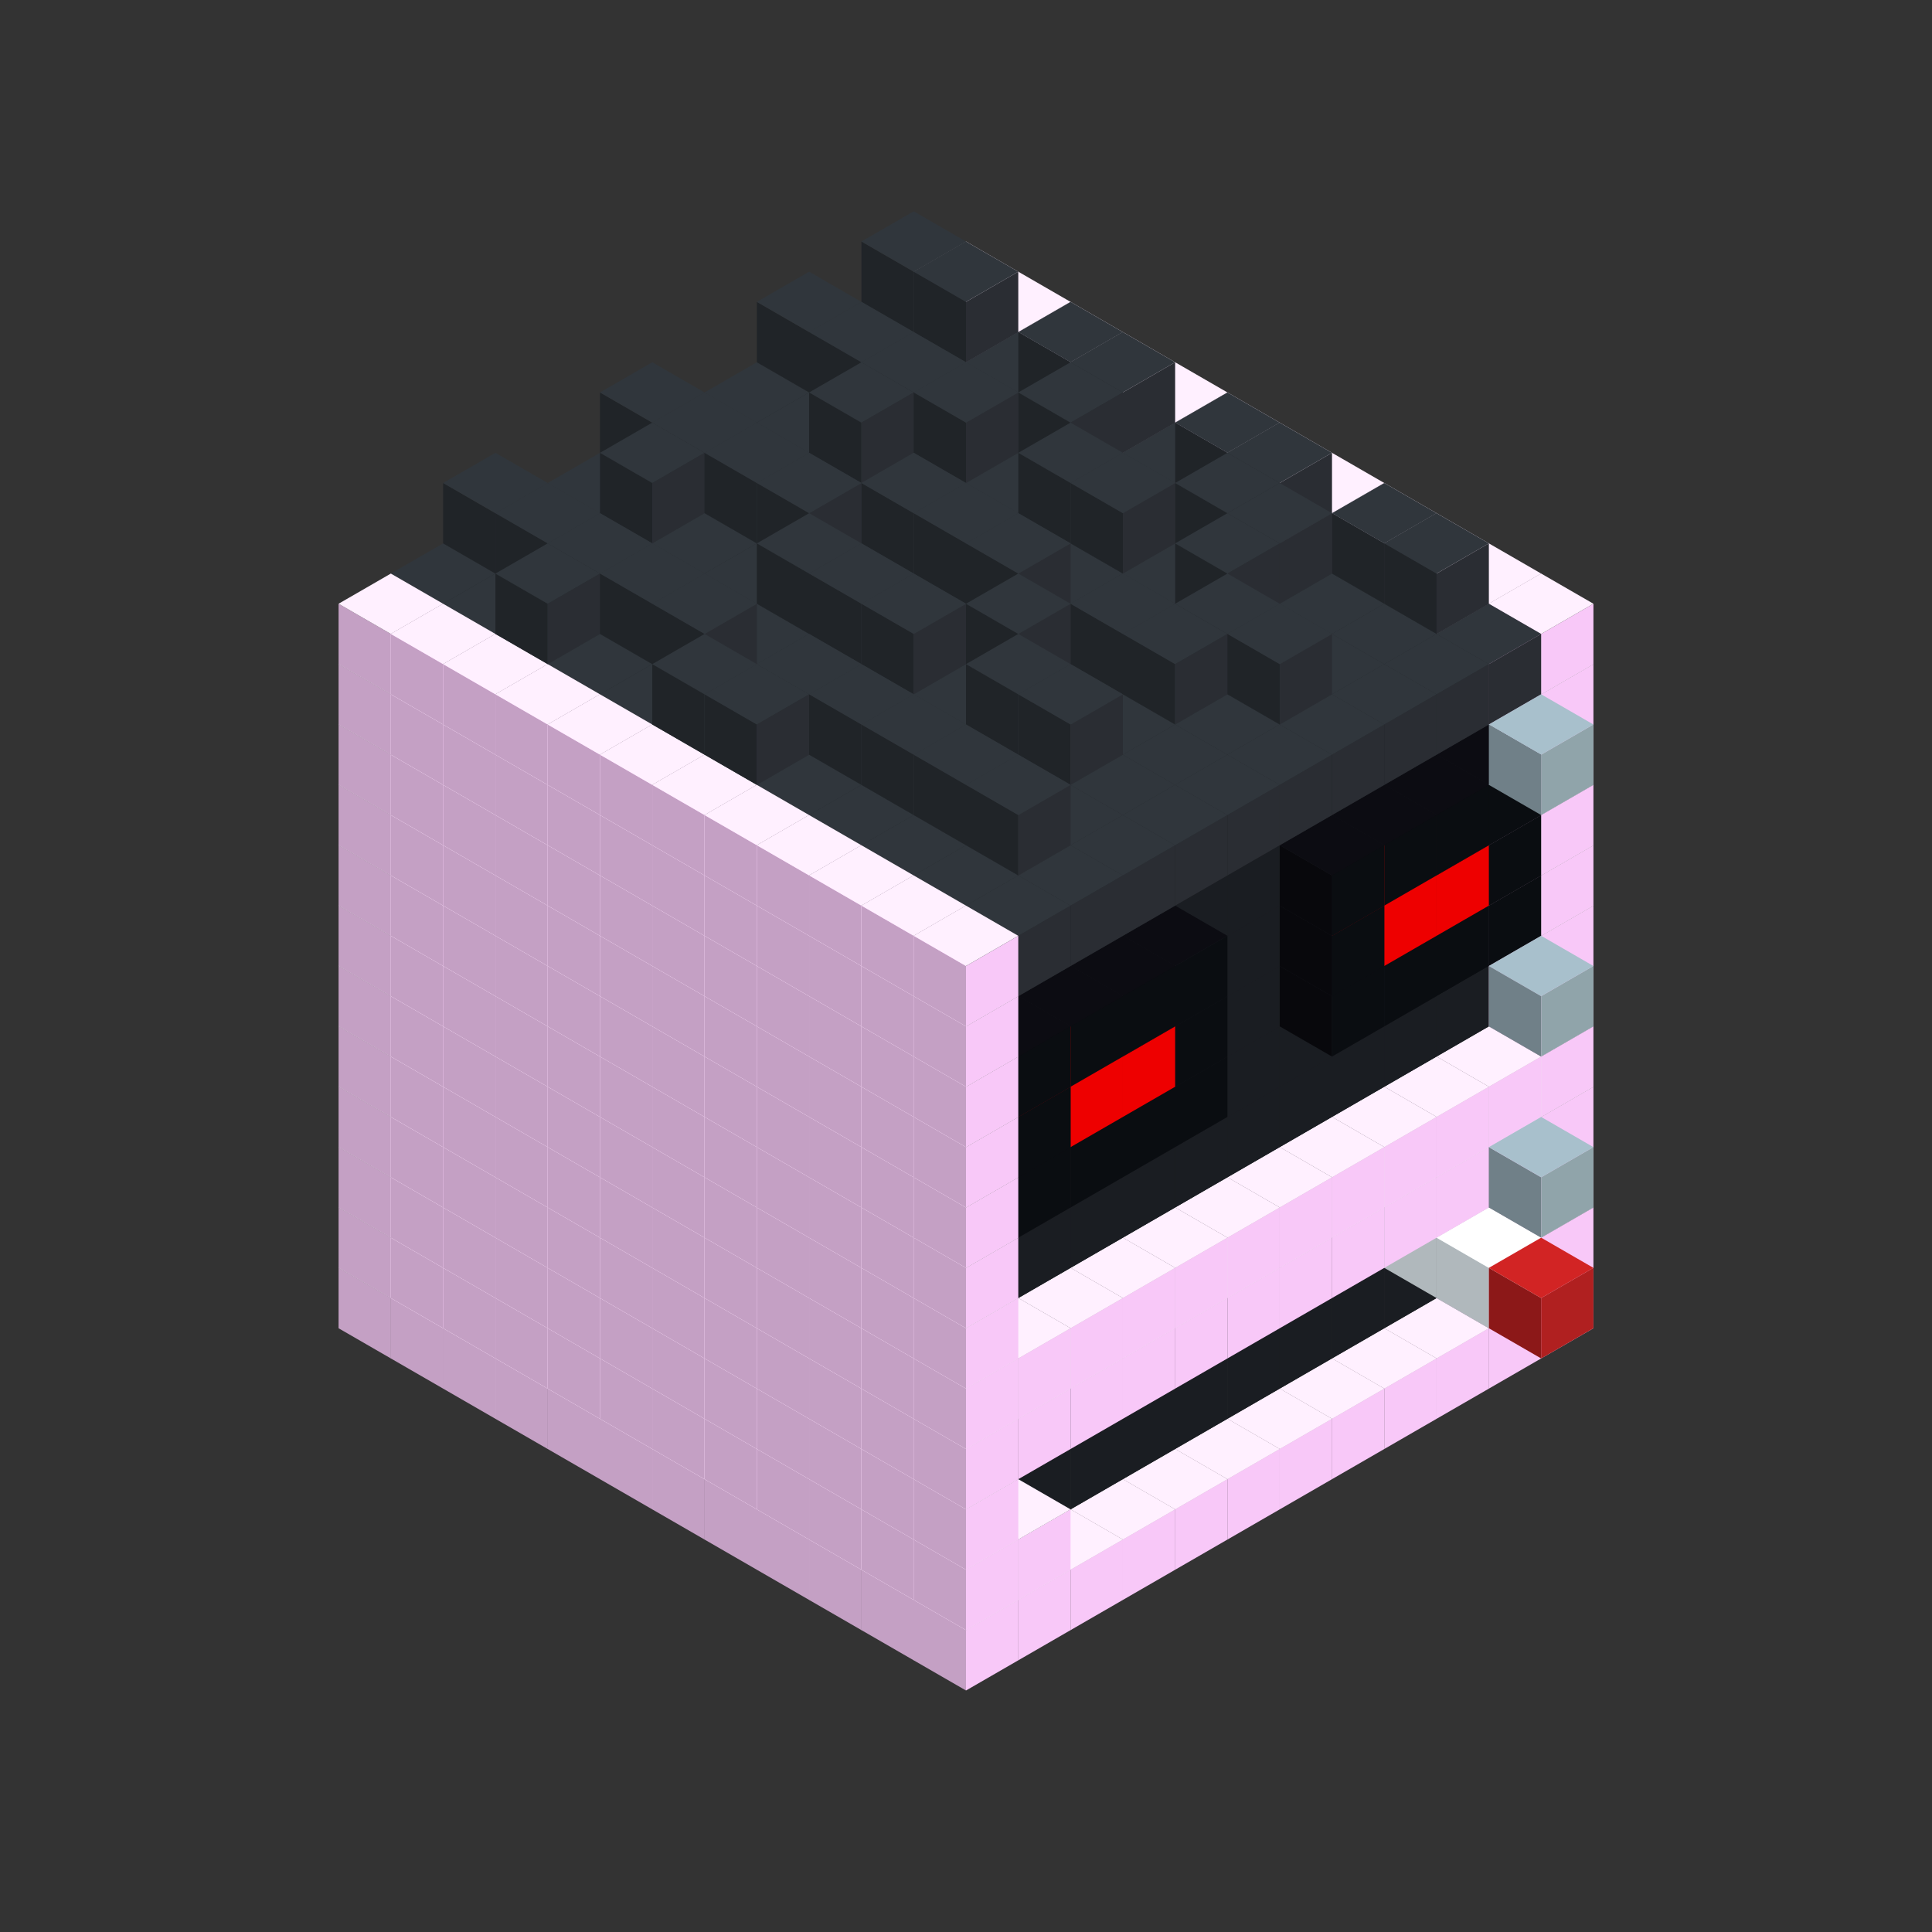 
<svg width='600' height='600' viewBox='4436371 5550000 3200000 3200000' xmlns='http://www.w3.org/2000/svg' xmlns:xlink='http://www.w3.org/1999/xlink'>
<rect x="4436371" y="5550000" width="3200000" height="3200000" fill="#333333" stroke="none"/>
<use xlink:href='#v-0x000000a2-1' transform='translate(983738,3600000)'/>
<use xlink:href='#v-0x000000a2-1' transform='translate(1070341,3650000)'/>
<use xlink:href='#v-0x000000a2-1' transform='translate(1156944,3700000)'/>
<use xlink:href='#v-0x000000a2-1' transform='translate(1243547,3750000)'/>
<use xlink:href='#v-0x000000a2-1' transform='translate(1330150,3800000)'/>
<use xlink:href='#v-0x000000a2-1' transform='translate(1416753,3850000)'/>
<use xlink:href='#v-0x000000a2-1' transform='translate(1503356,3900000)'/>
<use xlink:href='#v-0x000000a2-1' transform='translate(1589959,3950000)'/>
<use xlink:href='#v-0x000000a2-1' transform='translate(1676562,4000000)'/>
<use xlink:href='#v-0x000000a2-1' transform='translate(1763165,4050000)'/>
<use xlink:href='#v-0x000000a2-1' transform='translate(1849768,4100000)'/>
<use xlink:href='#v-0x000000a2-1' transform='translate(2889004,3600000)'/>
<use xlink:href='#v-0x000000a2-1' transform='translate(2802401,3650000)'/>
<use xlink:href='#v-0x000000a2-1' transform='translate(2715798,3700000)'/>
<use xlink:href='#v-0x000000a2-1' transform='translate(2629195,3750000)'/>
<use xlink:href='#v-0x000000a2-1' transform='translate(2542592,3800000)'/>
<use xlink:href='#v-0x000000a2-1' transform='translate(2455989,3850000)'/>
<use xlink:href='#v-0x000000a2-1' transform='translate(2369386,3900000)'/>
<use xlink:href='#v-0x000000a2-1' transform='translate(2282783,3950000)'/>
<use xlink:href='#v-0x000000a2-1' transform='translate(2196180,4000000)'/>
<use xlink:href='#v-0x000000a2-1' transform='translate(2109577,4050000)'/>
<use xlink:href='#v-0x000000a2-1' transform='translate(2022974,4100000)'/>
<use xlink:href='#v-0x000000a2-1' transform='translate(1936371,4150000)'/>
<use xlink:href='#v-0x000000a2-1' transform='translate(983738,3500000)'/>
<use xlink:href='#v-0x000000a2-1' transform='translate(1070341,3550000)'/>
<use xlink:href='#v-0x000000a2-1' transform='translate(1156944,3600000)'/>
<use xlink:href='#v-0x000000a2-1' transform='translate(1243547,3650000)'/>
<use xlink:href='#v-0x000000a2-1' transform='translate(1330150,3700000)'/>
<use xlink:href='#v-0x000000a2-1' transform='translate(1416753,3750000)'/>
<use xlink:href='#v-0x000000a2-1' transform='translate(1503356,3800000)'/>
<use xlink:href='#v-0x000000a2-1' transform='translate(1589959,3850000)'/>
<use xlink:href='#v-0x000000a2-1' transform='translate(1676562,3900000)'/>
<use xlink:href='#v-0x000000a2-1' transform='translate(1763165,3950000)'/>
<use xlink:href='#v-0x000000a2-2' transform='translate(2715798,3500000)'/>
<use xlink:href='#v-0x000000a2-2' transform='translate(2629195,3550000)'/>
<use xlink:href='#v-0x000000a2-2' transform='translate(2542592,3600000)'/>
<use xlink:href='#v-0x000000a2-2' transform='translate(2455989,3650000)'/>
<use xlink:href='#v-0x000000a2-2' transform='translate(2369386,3700000)'/>
<use xlink:href='#v-0x000000a2-2' transform='translate(2282783,3750000)'/>
<use xlink:href='#v-0x000000a2-2' transform='translate(2196180,3800000)'/>
<use xlink:href='#v-0x000000a2-2' transform='translate(2109577,3850000)'/>
<use xlink:href='#v-0x000000a2-2' transform='translate(2022974,3900000)'/>
<use xlink:href='#v-0x000000a2-2' transform='translate(1936371,3950000)'/>
<use xlink:href='#v-0x000000a2-1' transform='translate(1849768,4000000)'/>
<use xlink:href='#v-0x000000a2-1' transform='translate(2889004,3500000)'/>
<use xlink:href='#v-0x000000a2-1' transform='translate(2802401,3550000)'/>
<use xlink:href='#v-0x000000a2-1' transform='translate(2022974,4000000)'/>
<use xlink:href='#v-0x000000a2-1' transform='translate(1936371,4050000)'/>
<use xlink:href='#v-0x000000a2-1' transform='translate(983738,3400000)'/>
<use xlink:href='#v-0x000000a2-1' transform='translate(1070341,3450000)'/>
<use xlink:href='#v-0x000000a2-1' transform='translate(1156944,3500000)'/>
<use xlink:href='#v-0x000000a2-1' transform='translate(1243547,3550000)'/>
<use xlink:href='#v-0x000000a2-1' transform='translate(1330150,3600000)'/>
<use xlink:href='#v-0x000000a2-1' transform='translate(1416753,3650000)'/>
<use xlink:href='#v-0x000000a2-1' transform='translate(1503356,3700000)'/>
<use xlink:href='#v-0x000000a2-1' transform='translate(1589959,3750000)'/>
<use xlink:href='#v-0x000000a2-1' transform='translate(1676562,3800000)'/>
<use xlink:href='#v-0x000000a2-1' transform='translate(1763165,3850000)'/>
<use xlink:href='#v-0x000000a2-2' transform='translate(2715798,3400000)'/>
<use xlink:href='#v-0x000000a2-4' transform='translate(2629195,3450000)'/>
<use xlink:href='#v-0x000000a2-2' transform='translate(2542592,3500000)'/>
<use xlink:href='#v-0x000000a2-2' transform='translate(2455989,3550000)'/>
<use xlink:href='#v-0x000000a2-2' transform='translate(2369386,3600000)'/>
<use xlink:href='#v-0x000000a2-2' transform='translate(2282783,3650000)'/>
<use xlink:href='#v-0x000000a2-2' transform='translate(2196180,3700000)'/>
<use xlink:href='#v-0x000000a2-2' transform='translate(2109577,3750000)'/>
<use xlink:href='#v-0x000000a2-2' transform='translate(2022974,3800000)'/>
<use xlink:href='#v-0x000000a2-2' transform='translate(1936371,3850000)'/>
<use xlink:href='#v-0x000000a2-1' transform='translate(1849768,3900000)'/>
<use xlink:href='#v-0x000000a2-1' transform='translate(2889004,3400000)'/>
<use xlink:href='#v-0x000000a2-4' transform='translate(2715798,3500000)'/>
<use xlink:href='#v-0x000000a2-1' transform='translate(1936371,3950000)'/>
<use xlink:href='#v-0x000000a2-4' transform='translate(2802401,3550000)'/>
<use xlink:href='#v-0x000000a2-5' transform='translate(2889004,3600000)'/>
<use xlink:href='#v-0x000000a2-1' transform='translate(983738,3300000)'/>
<use xlink:href='#v-0x000000a2-1' transform='translate(1070341,3350000)'/>
<use xlink:href='#v-0x000000a2-1' transform='translate(1156944,3400000)'/>
<use xlink:href='#v-0x000000a2-1' transform='translate(1243547,3450000)'/>
<use xlink:href='#v-0x000000a2-1' transform='translate(1330150,3500000)'/>
<use xlink:href='#v-0x000000a2-1' transform='translate(1416753,3550000)'/>
<use xlink:href='#v-0x000000a2-1' transform='translate(1503356,3600000)'/>
<use xlink:href='#v-0x000000a2-1' transform='translate(1589959,3650000)'/>
<use xlink:href='#v-0x000000a2-1' transform='translate(1676562,3700000)'/>
<use xlink:href='#v-0x000000a2-1' transform='translate(1763165,3750000)'/>
<use xlink:href='#v-0x000000a2-2' transform='translate(2715798,3300000)'/>
<use xlink:href='#v-0x000000a2-2' transform='translate(2629195,3350000)'/>
<use xlink:href='#v-0x000000a2-2' transform='translate(2542592,3400000)'/>
<use xlink:href='#v-0x000000a2-2' transform='translate(2455989,3450000)'/>
<use xlink:href='#v-0x000000a2-2' transform='translate(2369386,3500000)'/>
<use xlink:href='#v-0x000000a2-2' transform='translate(2282783,3550000)'/>
<use xlink:href='#v-0x000000a2-2' transform='translate(2196180,3600000)'/>
<use xlink:href='#v-0x000000a2-2' transform='translate(2109577,3650000)'/>
<use xlink:href='#v-0x000000a2-2' transform='translate(2022974,3700000)'/>
<use xlink:href='#v-0x000000a2-2' transform='translate(1936371,3750000)'/>
<use xlink:href='#v-0x000000a2-1' transform='translate(1849768,3800000)'/>
<use xlink:href='#v-0x000000a2-1' transform='translate(2889004,3300000)'/>
<use xlink:href='#v-0x000000a2-1' transform='translate(2802401,3350000)'/>
<use xlink:href='#v-0x000000a2-1' transform='translate(2715798,3400000)'/>
<use xlink:href='#v-0x000000a2-1' transform='translate(2629195,3450000)'/>
<use xlink:href='#v-0x000000a2-1' transform='translate(2542592,3500000)'/>
<use xlink:href='#v-0x000000a2-1' transform='translate(2455989,3550000)'/>
<use xlink:href='#v-0x000000a2-1' transform='translate(2369386,3600000)'/>
<use xlink:href='#v-0x000000a2-1' transform='translate(2282783,3650000)'/>
<use xlink:href='#v-0x000000a2-1' transform='translate(2196180,3700000)'/>
<use xlink:href='#v-0x000000a2-1' transform='translate(2109577,3750000)'/>
<use xlink:href='#v-0x000000a2-1' transform='translate(2022974,3800000)'/>
<use xlink:href='#v-0x000000a2-1' transform='translate(1936371,3850000)'/>
<use xlink:href='#v-0x000000a2-1' transform='translate(983738,3200000)'/>
<use xlink:href='#v-0x000000a2-1' transform='translate(1070341,3250000)'/>
<use xlink:href='#v-0x000000a2-1' transform='translate(1156944,3300000)'/>
<use xlink:href='#v-0x000000a2-1' transform='translate(1243547,3350000)'/>
<use xlink:href='#v-0x000000a2-1' transform='translate(1330150,3400000)'/>
<use xlink:href='#v-0x000000a2-1' transform='translate(1416753,3450000)'/>
<use xlink:href='#v-0x000000a2-1' transform='translate(1503356,3500000)'/>
<use xlink:href='#v-0x000000a2-1' transform='translate(1589959,3550000)'/>
<use xlink:href='#v-0x000000a2-1' transform='translate(1676562,3600000)'/>
<use xlink:href='#v-0x000000a2-1' transform='translate(1763165,3650000)'/>
<use xlink:href='#v-0x000000a2-2' transform='translate(2715798,3200000)'/>
<use xlink:href='#v-0x000000a2-2' transform='translate(2629195,3250000)'/>
<use xlink:href='#v-0x000000a2-2' transform='translate(2542592,3300000)'/>
<use xlink:href='#v-0x000000a2-2' transform='translate(2455989,3350000)'/>
<use xlink:href='#v-0x000000a2-2' transform='translate(2369386,3400000)'/>
<use xlink:href='#v-0x000000a2-2' transform='translate(2282783,3450000)'/>
<use xlink:href='#v-0x000000a2-2' transform='translate(2196180,3500000)'/>
<use xlink:href='#v-0x000000a2-2' transform='translate(2109577,3550000)'/>
<use xlink:href='#v-0x000000a2-2' transform='translate(2022974,3600000)'/>
<use xlink:href='#v-0x000000a2-2' transform='translate(1936371,3650000)'/>
<use xlink:href='#v-0x000000a2-1' transform='translate(1849768,3700000)'/>
<use xlink:href='#v-0x000000a2-1' transform='translate(2889004,3200000)'/>
<use xlink:href='#v-0x000000a2-1' transform='translate(2802401,3250000)'/>
<use xlink:href='#v-0x000000a2-1' transform='translate(2715798,3300000)'/>
<use xlink:href='#v-0x000000a2-1' transform='translate(2629195,3350000)'/>
<use xlink:href='#v-0x000000a2-1' transform='translate(2542592,3400000)'/>
<use xlink:href='#v-0x000000a2-1' transform='translate(2455989,3450000)'/>
<use xlink:href='#v-0x000000a2-1' transform='translate(2369386,3500000)'/>
<use xlink:href='#v-0x000000a2-1' transform='translate(2282783,3550000)'/>
<use xlink:href='#v-0x000000a2-1' transform='translate(2196180,3600000)'/>
<use xlink:href='#v-0x000000a2-1' transform='translate(2109577,3650000)'/>
<use xlink:href='#v-0x000000a2-1' transform='translate(2022974,3700000)'/>
<use xlink:href='#v-0x000000a2-1' transform='translate(1936371,3750000)'/>
<use xlink:href='#v-0x000000a2-6' transform='translate(2889004,3400000)'/>
<use xlink:href='#v-0x000000a2-1' transform='translate(983738,3100000)'/>
<use xlink:href='#v-0x000000a2-1' transform='translate(1070341,3150000)'/>
<use xlink:href='#v-0x000000a2-1' transform='translate(1156944,3200000)'/>
<use xlink:href='#v-0x000000a2-1' transform='translate(1243547,3250000)'/>
<use xlink:href='#v-0x000000a2-1' transform='translate(1330150,3300000)'/>
<use xlink:href='#v-0x000000a2-1' transform='translate(1416753,3350000)'/>
<use xlink:href='#v-0x000000a2-1' transform='translate(1503356,3400000)'/>
<use xlink:href='#v-0x000000a2-1' transform='translate(1589959,3450000)'/>
<use xlink:href='#v-0x000000a2-1' transform='translate(1676562,3500000)'/>
<use xlink:href='#v-0x000000a2-1' transform='translate(1763165,3550000)'/>
<use xlink:href='#v-0x000000a2-2' transform='translate(2715798,3100000)'/>
<use xlink:href='#v-0x000000a2-2' transform='translate(2629195,3150000)'/>
<use xlink:href='#v-0x000000a2-2' transform='translate(2542592,3200000)'/>
<use xlink:href='#v-0x000000a2-2' transform='translate(2455989,3250000)'/>
<use xlink:href='#v-0x000000a2-2' transform='translate(2369386,3300000)'/>
<use xlink:href='#v-0x000000a2-2' transform='translate(2282783,3350000)'/>
<use xlink:href='#v-0x000000a2-2' transform='translate(2196180,3400000)'/>
<use xlink:href='#v-0x000000a2-2' transform='translate(2109577,3450000)'/>
<use xlink:href='#v-0x000000a2-2' transform='translate(2022974,3500000)'/>
<use xlink:href='#v-0x000000a2-2' transform='translate(1936371,3550000)'/>
<use xlink:href='#v-0x000000a2-1' transform='translate(1849768,3600000)'/>
<use xlink:href='#v-0x000000a2-1' transform='translate(2889004,3100000)'/>
<use xlink:href='#v-0x000000a2-1' transform='translate(1936371,3650000)'/>
<use xlink:href='#v-0x000000a2-1' transform='translate(983738,3000000)'/>
<use xlink:href='#v-0x000000a2-1' transform='translate(1070341,3050000)'/>
<use xlink:href='#v-0x000000a2-1' transform='translate(1156944,3100000)'/>
<use xlink:href='#v-0x000000a2-1' transform='translate(1243547,3150000)'/>
<use xlink:href='#v-0x000000a2-1' transform='translate(1330150,3200000)'/>
<use xlink:href='#v-0x000000a2-1' transform='translate(1416753,3250000)'/>
<use xlink:href='#v-0x000000a2-1' transform='translate(1503356,3300000)'/>
<use xlink:href='#v-0x000000a2-1' transform='translate(1589959,3350000)'/>
<use xlink:href='#v-0x000000a2-1' transform='translate(1676562,3400000)'/>
<use xlink:href='#v-0x000000a2-1' transform='translate(1763165,3450000)'/>
<use xlink:href='#v-0x000000a2-2' transform='translate(2715798,3000000)'/>
<use xlink:href='#v-0x000000a2-2' transform='translate(2629195,3050000)'/>
<use xlink:href='#v-0x000000a2-2' transform='translate(2542592,3100000)'/>
<use xlink:href='#v-0x000000a2-2' transform='translate(2455989,3150000)'/>
<use xlink:href='#v-0x000000a2-2' transform='translate(2369386,3200000)'/>
<use xlink:href='#v-0x000000a2-2' transform='translate(2282783,3250000)'/>
<use xlink:href='#v-0x000000a2-2' transform='translate(2196180,3300000)'/>
<use xlink:href='#v-0x000000a2-2' transform='translate(2109577,3350000)'/>
<use xlink:href='#v-0x000000a2-2' transform='translate(2022974,3400000)'/>
<use xlink:href='#v-0x000000a2-2' transform='translate(1936371,3450000)'/>
<use xlink:href='#v-0x000000a2-1' transform='translate(1849768,3500000)'/>
<use xlink:href='#v-0x000000a2-1' transform='translate(2889004,3000000)'/>
<use xlink:href='#v-0x000000a2-1' transform='translate(1936371,3550000)'/>
<use xlink:href='#v-0x000000a2-1' transform='translate(983738,2900000)'/>
<use xlink:href='#v-0x000000a2-1' transform='translate(1070341,2950000)'/>
<use xlink:href='#v-0x000000a2-1' transform='translate(1156944,3000000)'/>
<use xlink:href='#v-0x000000a2-1' transform='translate(1243547,3050000)'/>
<use xlink:href='#v-0x000000a2-1' transform='translate(1330150,3100000)'/>
<use xlink:href='#v-0x000000a2-1' transform='translate(1416753,3150000)'/>
<use xlink:href='#v-0x000000a2-1' transform='translate(1503356,3200000)'/>
<use xlink:href='#v-0x000000a2-1' transform='translate(1589959,3250000)'/>
<use xlink:href='#v-0x000000a2-1' transform='translate(1676562,3300000)'/>
<use xlink:href='#v-0x000000a2-1' transform='translate(1763165,3350000)'/>
<use xlink:href='#v-0x000000a2-2' transform='translate(2715798,2900000)'/>
<use xlink:href='#v-0x000000a2-2' transform='translate(2629195,2950000)'/>
<use xlink:href='#v-0x000000a2-2' transform='translate(2542592,3000000)'/>
<use xlink:href='#v-0x000000a2-2' transform='translate(2455989,3050000)'/>
<use xlink:href='#v-0x000000a2-2' transform='translate(2369386,3100000)'/>
<use xlink:href='#v-0x000000a2-2' transform='translate(2282783,3150000)'/>
<use xlink:href='#v-0x000000a2-2' transform='translate(2196180,3200000)'/>
<use xlink:href='#v-0x000000a2-2' transform='translate(2109577,3250000)'/>
<use xlink:href='#v-0x000000a2-2' transform='translate(2022974,3300000)'/>
<use xlink:href='#v-0x000000a2-2' transform='translate(1936371,3350000)'/>
<use xlink:href='#v-0x000000a2-1' transform='translate(1849768,3400000)'/>
<use xlink:href='#v-0x000000a2-1' transform='translate(2889004,2900000)'/>
<use xlink:href='#v-0x000000a2-7' transform='translate(2802401,2950000)'/>
<use xlink:href='#v-0x000000a2-7' transform='translate(2715798,3000000)'/>
<use xlink:href='#v-0x000000a2-7' transform='translate(2629195,3050000)'/>
<use xlink:href='#v-0x000000a2-7' transform='translate(2542592,3100000)'/>
<use xlink:href='#v-0x000000a2-7' transform='translate(2282783,3250000)'/>
<use xlink:href='#v-0x000000a2-7' transform='translate(2196180,3300000)'/>
<use xlink:href='#v-0x000000a2-7' transform='translate(2109577,3350000)'/>
<use xlink:href='#v-0x000000a2-7' transform='translate(2022974,3400000)'/>
<use xlink:href='#v-0x000000a2-1' transform='translate(1936371,3450000)'/>
<use xlink:href='#v-0x000000a2-6' transform='translate(2889004,3100000)'/>
<use xlink:href='#v-0x000000a2-1' transform='translate(983738,2800000)'/>
<use xlink:href='#v-0x000000a2-1' transform='translate(1070341,2850000)'/>
<use xlink:href='#v-0x000000a2-1' transform='translate(1156944,2900000)'/>
<use xlink:href='#v-0x000000a2-1' transform='translate(1243547,2950000)'/>
<use xlink:href='#v-0x000000a2-1' transform='translate(1330150,3000000)'/>
<use xlink:href='#v-0x000000a2-1' transform='translate(1416753,3050000)'/>
<use xlink:href='#v-0x000000a2-1' transform='translate(1503356,3100000)'/>
<use xlink:href='#v-0x000000a2-1' transform='translate(1589959,3150000)'/>
<use xlink:href='#v-0x000000a2-1' transform='translate(1676562,3200000)'/>
<use xlink:href='#v-0x000000a2-1' transform='translate(1763165,3250000)'/>
<use xlink:href='#v-0x000000a2-2' transform='translate(2715798,2800000)'/>
<use xlink:href='#v-0x000000a2-2' transform='translate(2629195,2850000)'/>
<use xlink:href='#v-0x000000a2-2' transform='translate(2542592,2900000)'/>
<use xlink:href='#v-0x000000a2-2' transform='translate(2455989,2950000)'/>
<use xlink:href='#v-0x000000a2-2' transform='translate(2369386,3000000)'/>
<use xlink:href='#v-0x000000a2-2' transform='translate(2282783,3050000)'/>
<use xlink:href='#v-0x000000a2-2' transform='translate(2196180,3100000)'/>
<use xlink:href='#v-0x000000a2-2' transform='translate(2109577,3150000)'/>
<use xlink:href='#v-0x000000a2-2' transform='translate(2022974,3200000)'/>
<use xlink:href='#v-0x000000a2-2' transform='translate(1936371,3250000)'/>
<use xlink:href='#v-0x000000a2-1' transform='translate(1849768,3300000)'/>
<use xlink:href='#v-0x000000a2-1' transform='translate(2889004,2800000)'/>
<use xlink:href='#v-0x000000a2-7' transform='translate(2802401,2850000)'/>
<use xlink:href='#v-0x000000a2-8' transform='translate(2715798,2900000)'/>
<use xlink:href='#v-0x000000a2-8' transform='translate(2629195,2950000)'/>
<use xlink:href='#v-0x000000a2-7' transform='translate(2542592,3000000)'/>
<use xlink:href='#v-0x000000a2-7' transform='translate(2282783,3150000)'/>
<use xlink:href='#v-0x000000a2-8' transform='translate(2196180,3200000)'/>
<use xlink:href='#v-0x000000a2-8' transform='translate(2109577,3250000)'/>
<use xlink:href='#v-0x000000a2-7' transform='translate(2022974,3300000)'/>
<use xlink:href='#v-0x000000a2-1' transform='translate(1936371,3350000)'/>
<use xlink:href='#v-0x000000a2-1' transform='translate(983738,2700000)'/>
<use xlink:href='#v-0x000000a2-1' transform='translate(1070341,2750000)'/>
<use xlink:href='#v-0x000000a2-1' transform='translate(1156944,2800000)'/>
<use xlink:href='#v-0x000000a2-1' transform='translate(1243547,2850000)'/>
<use xlink:href='#v-0x000000a2-1' transform='translate(1330150,2900000)'/>
<use xlink:href='#v-0x000000a2-1' transform='translate(1416753,2950000)'/>
<use xlink:href='#v-0x000000a2-1' transform='translate(1503356,3000000)'/>
<use xlink:href='#v-0x000000a2-1' transform='translate(1589959,3050000)'/>
<use xlink:href='#v-0x000000a2-1' transform='translate(1676562,3100000)'/>
<use xlink:href='#v-0x000000a2-1' transform='translate(1763165,3150000)'/>
<use xlink:href='#v-0x000000a2-2' transform='translate(2715798,2700000)'/>
<use xlink:href='#v-0x000000a2-2' transform='translate(2629195,2750000)'/>
<use xlink:href='#v-0x000000a2-2' transform='translate(2542592,2800000)'/>
<use xlink:href='#v-0x000000a2-2' transform='translate(2455989,2850000)'/>
<use xlink:href='#v-0x000000a2-2' transform='translate(2369386,2900000)'/>
<use xlink:href='#v-0x000000a2-2' transform='translate(2282783,2950000)'/>
<use xlink:href='#v-0x000000a2-2' transform='translate(2196180,3000000)'/>
<use xlink:href='#v-0x000000a2-2' transform='translate(2109577,3050000)'/>
<use xlink:href='#v-0x000000a2-2' transform='translate(2022974,3100000)'/>
<use xlink:href='#v-0x000000a2-2' transform='translate(1936371,3150000)'/>
<use xlink:href='#v-0x000000a2-1' transform='translate(1849768,3200000)'/>
<use xlink:href='#v-0x000000a2-1' transform='translate(2889004,2700000)'/>
<use xlink:href='#v-0x000000a2-7' transform='translate(2802401,2750000)'/>
<use xlink:href='#v-0x000000a2-7' transform='translate(2715798,2800000)'/>
<use xlink:href='#v-0x000000a2-7' transform='translate(2629195,2850000)'/>
<use xlink:href='#v-0x000000a2-7' transform='translate(2542592,2900000)'/>
<use xlink:href='#v-0x000000a2-7' transform='translate(2282783,3050000)'/>
<use xlink:href='#v-0x000000a2-7' transform='translate(2196180,3100000)'/>
<use xlink:href='#v-0x000000a2-7' transform='translate(2109577,3150000)'/>
<use xlink:href='#v-0x000000a2-7' transform='translate(2022974,3200000)'/>
<use xlink:href='#v-0x000000a2-1' transform='translate(1936371,3250000)'/>
<use xlink:href='#v-0x000000a2-1' transform='translate(983738,2600000)'/>
<use xlink:href='#v-0x000000a2-1' transform='translate(1070341,2650000)'/>
<use xlink:href='#v-0x000000a2-1' transform='translate(1156944,2700000)'/>
<use xlink:href='#v-0x000000a2-1' transform='translate(1243547,2750000)'/>
<use xlink:href='#v-0x000000a2-1' transform='translate(1330150,2800000)'/>
<use xlink:href='#v-0x000000a2-1' transform='translate(1416753,2850000)'/>
<use xlink:href='#v-0x000000a2-1' transform='translate(1503356,2900000)'/>
<use xlink:href='#v-0x000000a2-1' transform='translate(1589959,2950000)'/>
<use xlink:href='#v-0x000000a2-1' transform='translate(1676562,3000000)'/>
<use xlink:href='#v-0x000000a2-1' transform='translate(1763165,3050000)'/>
<use xlink:href='#v-0x000000a2-2' transform='translate(2715798,2600000)'/>
<use xlink:href='#v-0x000000a2-2' transform='translate(2629195,2650000)'/>
<use xlink:href='#v-0x000000a2-2' transform='translate(2542592,2700000)'/>
<use xlink:href='#v-0x000000a2-2' transform='translate(2455989,2750000)'/>
<use xlink:href='#v-0x000000a2-2' transform='translate(2369386,2800000)'/>
<use xlink:href='#v-0x000000a2-2' transform='translate(2282783,2850000)'/>
<use xlink:href='#v-0x000000a2-2' transform='translate(2196180,2900000)'/>
<use xlink:href='#v-0x000000a2-2' transform='translate(2109577,2950000)'/>
<use xlink:href='#v-0x000000a2-2' transform='translate(2022974,3000000)'/>
<use xlink:href='#v-0x000000a2-2' transform='translate(1936371,3050000)'/>
<use xlink:href='#v-0x000000a2-1' transform='translate(1849768,3100000)'/>
<use xlink:href='#v-0x000000a2-1' transform='translate(2889004,2600000)'/>
<use xlink:href='#v-0x000000a2-1' transform='translate(1936371,3150000)'/>
<use xlink:href='#v-0x000000a2-1' transform='translate(1936371,1950000)'/>
<use xlink:href='#v-0x000000a2-9' transform='translate(1849768,2000000)'/>
<use xlink:href='#v-0x000000a2-9' transform='translate(1763165,2050000)'/>
<use xlink:href='#v-0x000000a2-9' transform='translate(1676562,2100000)'/>
<use xlink:href='#v-0x000000a2-9' transform='translate(1589959,2150000)'/>
<use xlink:href='#v-0x000000a2-9' transform='translate(1503356,2200000)'/>
<use xlink:href='#v-0x000000a2-9' transform='translate(1416753,2250000)'/>
<use xlink:href='#v-0x000000a2-9' transform='translate(1330150,2300000)'/>
<use xlink:href='#v-0x000000a2-9' transform='translate(1243547,2350000)'/>
<use xlink:href='#v-0x000000a2-9' transform='translate(1156944,2400000)'/>
<use xlink:href='#v-0x000000a2-9' transform='translate(1070341,2450000)'/>
<use xlink:href='#v-0x000000a2-1' transform='translate(983738,2500000)'/>
<use xlink:href='#v-0x000000a2-1' transform='translate(2022974,2000000)'/>
<use xlink:href='#v-0x000000a2-9' transform='translate(1936371,2050000)'/>
<use xlink:href='#v-0x000000a2-9' transform='translate(1849768,2100000)'/>
<use xlink:href='#v-0x000000a2-9' transform='translate(1763165,2150000)'/>
<use xlink:href='#v-0x000000a2-9' transform='translate(1676562,2200000)'/>
<use xlink:href='#v-0x000000a2-9' transform='translate(1589959,2250000)'/>
<use xlink:href='#v-0x000000a2-9' transform='translate(1503356,2300000)'/>
<use xlink:href='#v-0x000000a2-9' transform='translate(1416753,2350000)'/>
<use xlink:href='#v-0x000000a2-9' transform='translate(1330150,2400000)'/>
<use xlink:href='#v-0x000000a2-9' transform='translate(1243547,2450000)'/>
<use xlink:href='#v-0x000000a2-9' transform='translate(1156944,2500000)'/>
<use xlink:href='#v-0x000000a2-1' transform='translate(1070341,2550000)'/>
<use xlink:href='#v-0x000000a2-1' transform='translate(2109577,2050000)'/>
<use xlink:href='#v-0x000000a2-9' transform='translate(2022974,2100000)'/>
<use xlink:href='#v-0x000000a2-9' transform='translate(1936371,2150000)'/>
<use xlink:href='#v-0x000000a2-9' transform='translate(1849768,2200000)'/>
<use xlink:href='#v-0x000000a2-9' transform='translate(1763165,2250000)'/>
<use xlink:href='#v-0x000000a2-9' transform='translate(1676562,2300000)'/>
<use xlink:href='#v-0x000000a2-9' transform='translate(1589959,2350000)'/>
<use xlink:href='#v-0x000000a2-9' transform='translate(1503356,2400000)'/>
<use xlink:href='#v-0x000000a2-9' transform='translate(1416753,2450000)'/>
<use xlink:href='#v-0x000000a2-9' transform='translate(1330150,2500000)'/>
<use xlink:href='#v-0x000000a2-9' transform='translate(1243547,2550000)'/>
<use xlink:href='#v-0x000000a2-1' transform='translate(1156944,2600000)'/>
<use xlink:href='#v-0x000000a2-1' transform='translate(2196180,2100000)'/>
<use xlink:href='#v-0x000000a2-9' transform='translate(2109577,2150000)'/>
<use xlink:href='#v-0x000000a2-9' transform='translate(2022974,2200000)'/>
<use xlink:href='#v-0x000000a2-9' transform='translate(1936371,2250000)'/>
<use xlink:href='#v-0x000000a2-9' transform='translate(1849768,2300000)'/>
<use xlink:href='#v-0x000000a2-9' transform='translate(1763165,2350000)'/>
<use xlink:href='#v-0x000000a2-9' transform='translate(1676562,2400000)'/>
<use xlink:href='#v-0x000000a2-9' transform='translate(1589959,2450000)'/>
<use xlink:href='#v-0x000000a2-9' transform='translate(1503356,2500000)'/>
<use xlink:href='#v-0x000000a2-9' transform='translate(1416753,2550000)'/>
<use xlink:href='#v-0x000000a2-9' transform='translate(1330150,2600000)'/>
<use xlink:href='#v-0x000000a2-1' transform='translate(1243547,2650000)'/>
<use xlink:href='#v-0x000000a2-1' transform='translate(2282783,2150000)'/>
<use xlink:href='#v-0x000000a2-9' transform='translate(2196180,2200000)'/>
<use xlink:href='#v-0x000000a2-9' transform='translate(2109577,2250000)'/>
<use xlink:href='#v-0x000000a2-9' transform='translate(2022974,2300000)'/>
<use xlink:href='#v-0x000000a2-9' transform='translate(1936371,2350000)'/>
<use xlink:href='#v-0x000000a2-9' transform='translate(1849768,2400000)'/>
<use xlink:href='#v-0x000000a2-9' transform='translate(1763165,2450000)'/>
<use xlink:href='#v-0x000000a2-9' transform='translate(1676562,2500000)'/>
<use xlink:href='#v-0x000000a2-9' transform='translate(1589959,2550000)'/>
<use xlink:href='#v-0x000000a2-9' transform='translate(1503356,2600000)'/>
<use xlink:href='#v-0x000000a2-9' transform='translate(1416753,2650000)'/>
<use xlink:href='#v-0x000000a2-1' transform='translate(1330150,2700000)'/>
<use xlink:href='#v-0x000000a2-1' transform='translate(2369386,2200000)'/>
<use xlink:href='#v-0x000000a2-9' transform='translate(2282783,2250000)'/>
<use xlink:href='#v-0x000000a2-9' transform='translate(2196180,2300000)'/>
<use xlink:href='#v-0x000000a2-9' transform='translate(2109577,2350000)'/>
<use xlink:href='#v-0x000000a2-9' transform='translate(2022974,2400000)'/>
<use xlink:href='#v-0x000000a2-9' transform='translate(1936371,2450000)'/>
<use xlink:href='#v-0x000000a2-9' transform='translate(1849768,2500000)'/>
<use xlink:href='#v-0x000000a2-9' transform='translate(1763165,2550000)'/>
<use xlink:href='#v-0x000000a2-9' transform='translate(1676562,2600000)'/>
<use xlink:href='#v-0x000000a2-9' transform='translate(1589959,2650000)'/>
<use xlink:href='#v-0x000000a2-9' transform='translate(1503356,2700000)'/>
<use xlink:href='#v-0x000000a2-1' transform='translate(1416753,2750000)'/>
<use xlink:href='#v-0x000000a2-1' transform='translate(2455989,2250000)'/>
<use xlink:href='#v-0x000000a2-9' transform='translate(2369386,2300000)'/>
<use xlink:href='#v-0x000000a2-9' transform='translate(2282783,2350000)'/>
<use xlink:href='#v-0x000000a2-9' transform='translate(2196180,2400000)'/>
<use xlink:href='#v-0x000000a2-9' transform='translate(2109577,2450000)'/>
<use xlink:href='#v-0x000000a2-9' transform='translate(2022974,2500000)'/>
<use xlink:href='#v-0x000000a2-9' transform='translate(1936371,2550000)'/>
<use xlink:href='#v-0x000000a2-9' transform='translate(1849768,2600000)'/>
<use xlink:href='#v-0x000000a2-9' transform='translate(1763165,2650000)'/>
<use xlink:href='#v-0x000000a2-9' transform='translate(1676562,2700000)'/>
<use xlink:href='#v-0x000000a2-9' transform='translate(1589959,2750000)'/>
<use xlink:href='#v-0x000000a2-1' transform='translate(1503356,2800000)'/>
<use xlink:href='#v-0x000000a2-1' transform='translate(2542592,2300000)'/>
<use xlink:href='#v-0x000000a2-9' transform='translate(2455989,2350000)'/>
<use xlink:href='#v-0x000000a2-9' transform='translate(2369386,2400000)'/>
<use xlink:href='#v-0x000000a2-9' transform='translate(2282783,2450000)'/>
<use xlink:href='#v-0x000000a2-9' transform='translate(2196180,2500000)'/>
<use xlink:href='#v-0x000000a2-9' transform='translate(2109577,2550000)'/>
<use xlink:href='#v-0x000000a2-9' transform='translate(2022974,2600000)'/>
<use xlink:href='#v-0x000000a2-9' transform='translate(1936371,2650000)'/>
<use xlink:href='#v-0x000000a2-9' transform='translate(1849768,2700000)'/>
<use xlink:href='#v-0x000000a2-9' transform='translate(1763165,2750000)'/>
<use xlink:href='#v-0x000000a2-9' transform='translate(1676562,2800000)'/>
<use xlink:href='#v-0x000000a2-1' transform='translate(1589959,2850000)'/>
<use xlink:href='#v-0x000000a2-1' transform='translate(2629195,2350000)'/>
<use xlink:href='#v-0x000000a2-9' transform='translate(2542592,2400000)'/>
<use xlink:href='#v-0x000000a2-9' transform='translate(2455989,2450000)'/>
<use xlink:href='#v-0x000000a2-9' transform='translate(2369386,2500000)'/>
<use xlink:href='#v-0x000000a2-9' transform='translate(2282783,2550000)'/>
<use xlink:href='#v-0x000000a2-9' transform='translate(2196180,2600000)'/>
<use xlink:href='#v-0x000000a2-9' transform='translate(2109577,2650000)'/>
<use xlink:href='#v-0x000000a2-9' transform='translate(2022974,2700000)'/>
<use xlink:href='#v-0x000000a2-9' transform='translate(1936371,2750000)'/>
<use xlink:href='#v-0x000000a2-9' transform='translate(1849768,2800000)'/>
<use xlink:href='#v-0x000000a2-9' transform='translate(1763165,2850000)'/>
<use xlink:href='#v-0x000000a2-1' transform='translate(1676562,2900000)'/>
<use xlink:href='#v-0x000000a2-1' transform='translate(2715798,2400000)'/>
<use xlink:href='#v-0x000000a2-9' transform='translate(2629195,2450000)'/>
<use xlink:href='#v-0x000000a2-9' transform='translate(2542592,2500000)'/>
<use xlink:href='#v-0x000000a2-9' transform='translate(2455989,2550000)'/>
<use xlink:href='#v-0x000000a2-9' transform='translate(2369386,2600000)'/>
<use xlink:href='#v-0x000000a2-9' transform='translate(2282783,2650000)'/>
<use xlink:href='#v-0x000000a2-9' transform='translate(2196180,2700000)'/>
<use xlink:href='#v-0x000000a2-9' transform='translate(2109577,2750000)'/>
<use xlink:href='#v-0x000000a2-9' transform='translate(2022974,2800000)'/>
<use xlink:href='#v-0x000000a2-9' transform='translate(1936371,2850000)'/>
<use xlink:href='#v-0x000000a2-9' transform='translate(1849768,2900000)'/>
<use xlink:href='#v-0x000000a2-1' transform='translate(1763165,2950000)'/>
<use xlink:href='#v-0x000000a2-1' transform='translate(2802401,2450000)'/>
<use xlink:href='#v-0x000000a2-9' transform='translate(2715798,2500000)'/>
<use xlink:href='#v-0x000000a2-9' transform='translate(2629195,2550000)'/>
<use xlink:href='#v-0x000000a2-9' transform='translate(2542592,2600000)'/>
<use xlink:href='#v-0x000000a2-9' transform='translate(2455989,2650000)'/>
<use xlink:href='#v-0x000000a2-9' transform='translate(2369386,2700000)'/>
<use xlink:href='#v-0x000000a2-9' transform='translate(2282783,2750000)'/>
<use xlink:href='#v-0x000000a2-9' transform='translate(2196180,2800000)'/>
<use xlink:href='#v-0x000000a2-9' transform='translate(2109577,2850000)'/>
<use xlink:href='#v-0x000000a2-9' transform='translate(2022974,2900000)'/>
<use xlink:href='#v-0x000000a2-9' transform='translate(1936371,2950000)'/>
<use xlink:href='#v-0x000000a2-1' transform='translate(1849768,3000000)'/>
<use xlink:href='#v-0x000000a2-1' transform='translate(2889004,2500000)'/>
<use xlink:href='#v-0x000000a2-9' transform='translate(2802401,2550000)'/>
<use xlink:href='#v-0x000000a2-9' transform='translate(2715798,2600000)'/>
<use xlink:href='#v-0x000000a2-9' transform='translate(2629195,2650000)'/>
<use xlink:href='#v-0x000000a2-9' transform='translate(2542592,2700000)'/>
<use xlink:href='#v-0x000000a2-9' transform='translate(2455989,2750000)'/>
<use xlink:href='#v-0x000000a2-9' transform='translate(2369386,2800000)'/>
<use xlink:href='#v-0x000000a2-9' transform='translate(2282783,2850000)'/>
<use xlink:href='#v-0x000000a2-9' transform='translate(2196180,2900000)'/>
<use xlink:href='#v-0x000000a2-9' transform='translate(2109577,2950000)'/>
<use xlink:href='#v-0x000000a2-9' transform='translate(2022974,3000000)'/>
<use xlink:href='#v-0x000000a2-1' transform='translate(1936371,3050000)'/>
<use xlink:href='#v-0x000000a2-6' transform='translate(2889004,2700000)'/>
<use xlink:href='#v-0x000000a2-9' transform='translate(1849768,1900000)'/>
<use xlink:href='#v-0x000000a2-9' transform='translate(1676562,2000000)'/>
<use xlink:href='#v-0x000000a2-9' transform='translate(1416753,2150000)'/>
<use xlink:href='#v-0x000000a2-9' transform='translate(1156944,2300000)'/>
<use xlink:href='#v-0x000000a2-9' transform='translate(1936371,1950000)'/>
<use xlink:href='#v-0x000000a2-9' transform='translate(1763165,2050000)'/>
<use xlink:href='#v-0x000000a2-9' transform='translate(1503356,2200000)'/>
<use xlink:href='#v-0x000000a2-9' transform='translate(1416753,2250000)'/>
<use xlink:href='#v-0x000000a2-9' transform='translate(1243547,2350000)'/>
<use xlink:href='#v-0x000000a2-9' transform='translate(1849768,2100000)'/>
<use xlink:href='#v-0x000000a2-9' transform='translate(1763165,2150000)'/>
<use xlink:href='#v-0x000000a2-9' transform='translate(1589959,2250000)'/>
<use xlink:href='#v-0x000000a2-9' transform='translate(1330150,2400000)'/>
<use xlink:href='#v-0x000000a2-9' transform='translate(1243547,2450000)'/>
<use xlink:href='#v-0x000000a2-9' transform='translate(2109577,2050000)'/>
<use xlink:href='#v-0x000000a2-9' transform='translate(1936371,2150000)'/>
<use xlink:href='#v-0x000000a2-9' transform='translate(1676562,2300000)'/>
<use xlink:href='#v-0x000000a2-9' transform='translate(1416753,2450000)'/>
<use xlink:href='#v-0x000000a2-9' transform='translate(2196180,2100000)'/>
<use xlink:href='#v-0x000000a2-9' transform='translate(2109577,2150000)'/>
<use xlink:href='#v-0x000000a2-9' transform='translate(1849768,2300000)'/>
<use xlink:href='#v-0x000000a2-9' transform='translate(1676562,2400000)'/>
<use xlink:href='#v-0x000000a2-9' transform='translate(1503356,2500000)'/>
<use xlink:href='#v-0x000000a2-9' transform='translate(2109577,2250000)'/>
<use xlink:href='#v-0x000000a2-9' transform='translate(1936371,2350000)'/>
<use xlink:href='#v-0x000000a2-9' transform='translate(1763165,2450000)'/>
<use xlink:href='#v-0x000000a2-9' transform='translate(1503356,2600000)'/>
<use xlink:href='#v-0x000000a2-9' transform='translate(2369386,2200000)'/>
<use xlink:href='#v-0x000000a2-9' transform='translate(2196180,2300000)'/>
<use xlink:href='#v-0x000000a2-9' transform='translate(2022974,2400000)'/>
<use xlink:href='#v-0x000000a2-9' transform='translate(1849768,2500000)'/>
<use xlink:href='#v-0x000000a2-9' transform='translate(1676562,2600000)'/>
<use xlink:href='#v-0x000000a2-9' transform='translate(1589959,2650000)'/>
<use xlink:href='#v-0x000000a2-9' transform='translate(2455989,2250000)'/>
<use xlink:href='#v-0x000000a2-9' transform='translate(2369386,2300000)'/>
<use xlink:href='#v-0x000000a2-9' transform='translate(2022974,2500000)'/>
<use xlink:href='#v-0x000000a2-9' transform='translate(1763165,2650000)'/>
<use xlink:href='#v-0x000000a2-9' transform='translate(2455989,2350000)'/>
<use xlink:href='#v-0x000000a2-9' transform='translate(2369386,2400000)'/>
<use xlink:href='#v-0x000000a2-9' transform='translate(2196180,2500000)'/>
<use xlink:href='#v-0x000000a2-9' transform='translate(2022974,2600000)'/>
<use xlink:href='#v-0x000000a2-9' transform='translate(1849768,2700000)'/>
<use xlink:href='#v-0x000000a2-9' transform='translate(2629195,2350000)'/>
<use xlink:href='#v-0x000000a2-9' transform='translate(2369386,2500000)'/>
<use xlink:href='#v-0x000000a2-9' transform='translate(2282783,2550000)'/>
<use xlink:href='#v-0x000000a2-9' transform='translate(2109577,2650000)'/>
<use xlink:href='#v-0x000000a2-9' transform='translate(1936371,2750000)'/>
<use xlink:href='#v-0x000000a2-9' transform='translate(2715798,2400000)'/>
<use xlink:href='#v-0x000000a2-9' transform='translate(2455989,2550000)'/>
<use xlink:href='#v-0x000000a2-9' transform='translate(2022974,2800000)'/>
<defs>
<g id='v-0x000000a2-1'>
<polygon points='4100000,4100000 4100000,4200000 4013397,4150000 4013397,4050000' fill='#c4a0c4'/>
<polygon points='4100000,4100000 4100000,4200000 4186602,4150000 4186602,4050000' fill='#f8c8f8'/>
<polygon points='4100000,4100000 4013397,4050000 4100000,4000000 4186602,4050000' fill='#fff0ff'/>
</g>
<g id='v-0x000000a2-2'>
<polygon points='4100000,4100000 4100000,4200000 4013397,4150000 4013397,4050000' fill='#141418'/>
<polygon points='4100000,4100000 4100000,4200000 4186602,4150000 4186602,4050000' fill='#1a1d22'/>
<polygon points='4100000,4100000 4013397,4050000 4100000,4000000 4186602,4050000' fill='#1e1e24'/>
</g>
<g id='v-0x000000a2-3'>
<polygon points='4100000,4100000 4100000,4200000 4013397,4150000 4013397,4050000' fill='#0098cc'/>
<polygon points='4100000,4100000 4100000,4200000 4186602,4150000 4186602,4050000' fill='#00c0ff'/>
<polygon points='4100000,4100000 4013397,4050000 4100000,4000000 4186602,4050000' fill='#00e4ff'/>
</g>
<g id='v-0x000000a2-4'>
<polygon points='4100000,4100000 4100000,4200000 4013397,4150000 4013397,4050000' fill='#b0b8bc'/>
<polygon points='4100000,4100000 4100000,4200000 4186602,4150000 4186602,4050000' fill='#e0e8ee'/>
<polygon points='4100000,4100000 4013397,4050000 4100000,4000000 4186602,4050000' fill='#ffffff'/>
</g>
<g id='v-0x000000a2-5'>
<polygon points='4100000,4100000 4100000,4200000 4013397,4150000 4013397,4050000' fill='#8c1818'/>
<polygon points='4100000,4100000 4100000,4200000 4186602,4150000 4186602,4050000' fill='#b02020'/>
<polygon points='4100000,4100000 4013397,4050000 4100000,4000000 4186602,4050000' fill='#d22424'/>
</g>
<g id='v-0x000000a2-6'>
<polygon points='4100000,4100000 4100000,4200000 4013397,4150000 4013397,4050000' fill='#708088'/>
<polygon points='4100000,4100000 4100000,4200000 4186602,4150000 4186602,4050000' fill='#90a4aa'/>
<polygon points='4100000,4100000 4013397,4050000 4100000,4000000 4186602,4050000' fill='#a8c0cc'/>
</g>
<g id='v-0x000000a2-7'>
<polygon points='4100000,4100000 4100000,4200000 4013397,4150000 4013397,4050000' fill='#08080c'/>
<polygon points='4100000,4100000 4100000,4200000 4186602,4150000 4186602,4050000' fill='#0a0d11'/>
<polygon points='4100000,4100000 4013397,4050000 4100000,4000000 4186602,4050000' fill='#0c0c12'/>
</g>
<g id='v-0x000000a2-8'>
<polygon points='4100000,4100000 4100000,4200000 4013397,4150000 4013397,4050000' fill='#bc0000'/>
<polygon points='4100000,4100000 4100000,4200000 4186602,4150000 4186602,4050000' fill='#ee0000'/>
<polygon points='4100000,4100000 4013397,4050000 4100000,4000000 4186602,4050000' fill='#ff0000'/>
</g>
<g id='v-0x000000a2-9'>
<polygon points='4100000,4100000 4100000,4200000 4013397,4150000 4013397,4050000' fill='#202428'/>
<polygon points='4100000,4100000 4100000,4200000 4186602,4150000 4186602,4050000' fill='#2a2d33'/>
<polygon points='4100000,4100000 4013397,4050000 4100000,4000000 4186602,4050000' fill='#30363c'/>
</g>
</defs>
</svg>
